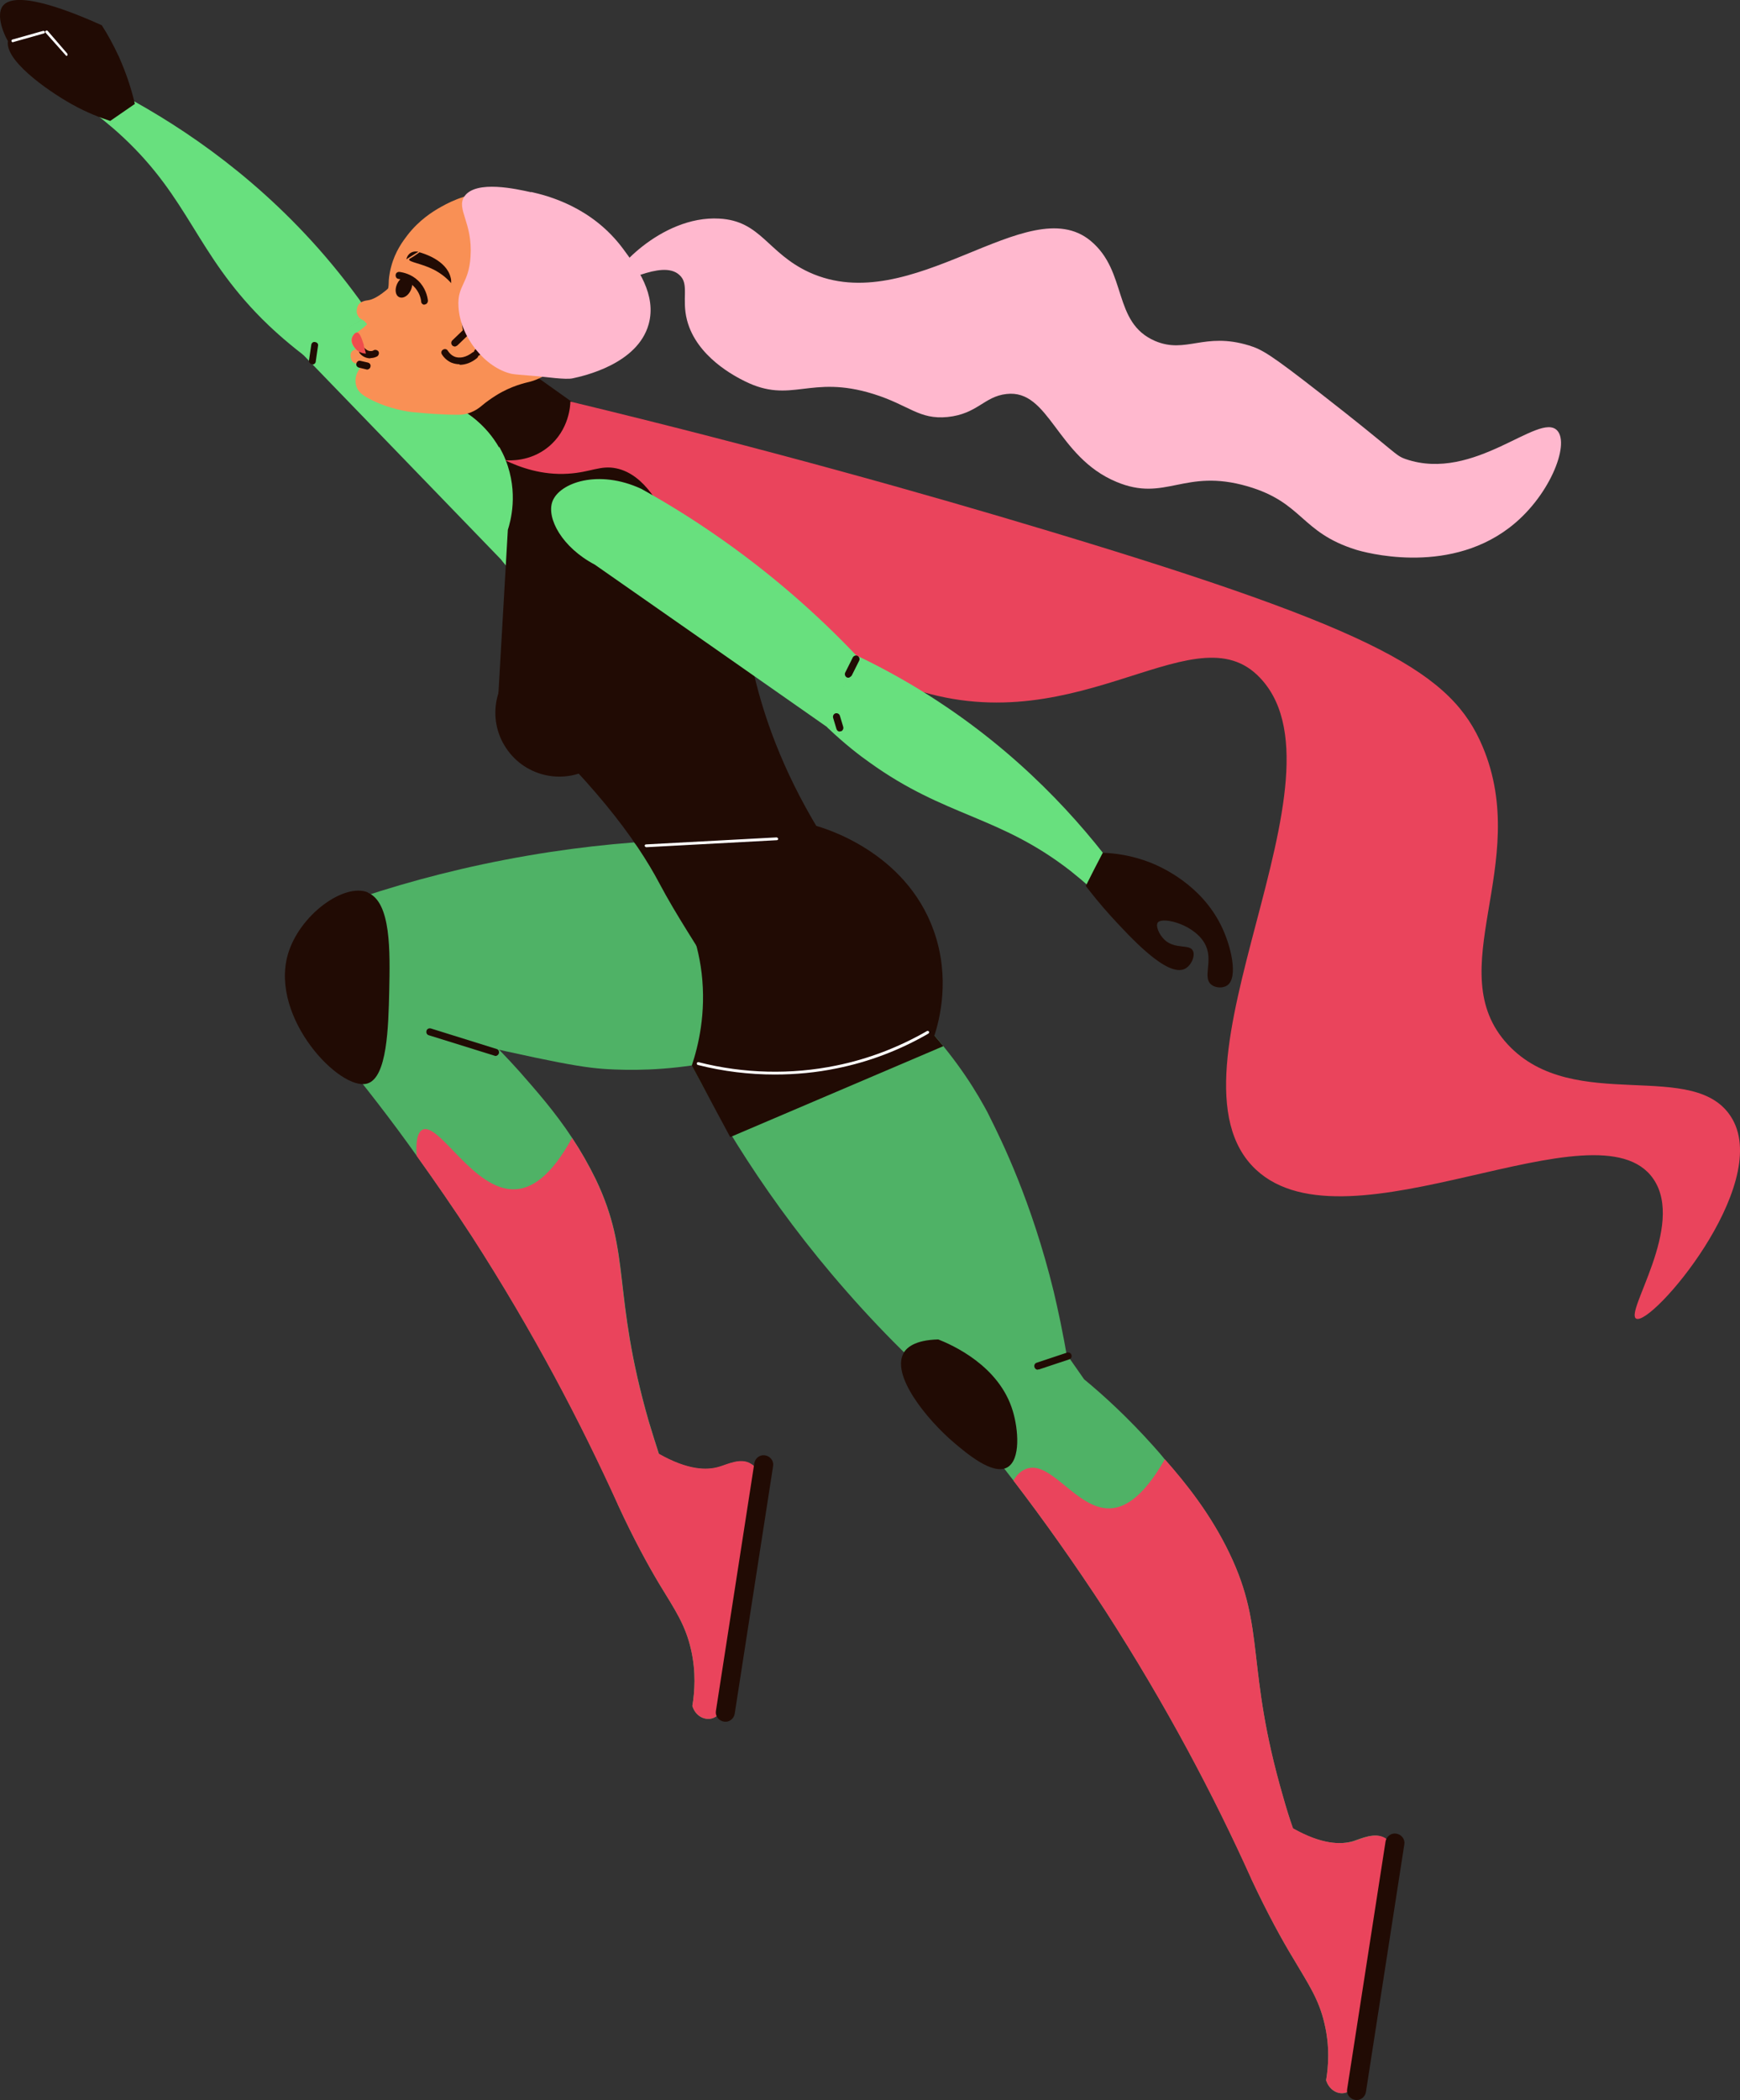 <?xml version="1.0" encoding="UTF-8"?><svg xmlns="http://www.w3.org/2000/svg" viewBox="0 0 62.05 74.84"><rect x="0" y="0" width="62.05" height="74.84" fill="#333333" stroke="none"/><defs><style>.e{fill:#ffb8ce;}.f{fill:#fff;}.g{fill:#ea445c;}.h{fill:#4fb266;}.i{fill:#210b04;}.j{fill:#f99055;}.k{fill:#68e07e;}.l{fill:#ef4d4d;}</style></defs><g id="a"/><g id="b"><g id="c"><g id="d"><g><path class="k" d="M10.79,12.61c.8-.46,1.6-.93,2.4-1.39,1.6,1.1,3.38,2.54,5.14,4.4,.72,.76,1.36,1.51,1.93,2.23,.95,1.39,.68,2.85,.06,3.21-.55,.31-1.67-.09-2.46-1.13-2.36-2.44-4.71-4.87-7.07-7.31Z"/><path class="k" d="M3.25,3.94c.24-.25,.49-.51,.73-.76,2.16,1.11,4.88,2.87,7.36,5.66,.71,.8,1.33,1.61,1.86,2.38l-2.38,1.43c-.69-.53-1.19-1-1.48-1.29-2.35-2.36-2.59-4.26-4.94-6.46-.49-.46-.93-.79-1.15-.96Z"/><path class="i" d="M4.81,3.71c-.11-.49-.29-1.06-.57-1.69-.2-.43-.41-.81-.61-1.12C2.65,.46,.58-.4,.1,.21c-.27,.36,.09,1.08,.12,1.14,.31,.61,1.01,1.05,1.54,.93,.16-.04,.33-.13,.32-.18-.01-.08-.39,.06-.65-.14-.4-.31-.28-.86-.54-.94-.19-.06-.5,.13-.59,.38-.23,.68,1.34,1.8,2.27,2.32,.54,.3,1.02,.48,1.36,.59,.29-.2,.58-.4,.87-.6Z"/></g><path class="h" d="M12.98,36.32c-.02-1.45-.04-2.91-.06-4.36,1.72-.57,3.69-1.09,5.9-1.47,4.18-.72,7.86-.68,10.74-.42-1.21,2.55-2.41,5.11-3.62,7.66-1.71,.39-3.09,.42-4.04,.38-1.06-.04-1.91-.19-6.96-1.35-.8-.18-1.47-.34-1.96-.45Z"/><path class="h" d="M32.69,32.15c1.46,2.38,.9,5.39-1.26,6.71-2.16,1.32-5.09,.46-6.56-1.92-1.46-2.38-.9-5.39,1.26-6.71,2.16-1.32,5.09-.46,6.56,1.92Z"/><path class="h" d="M38.08,48.54c-1.18,.58-2.36,1.16-3.54,1.75-1.38-1.17-2.86-2.57-4.34-4.26-2.8-3.18-4.69-6.34-5.97-8.94,2.81-.31,5.62-.61,8.42-.92,1.22,1.25,1.98,2.41,2.44,3.24,.08,.14,.15,.27,.22,.42,.39,.78,1.48,2.97,2.27,6.21,.14,.6,.33,1.45,.5,2.49Z"/><path class="h" d="M23.81,52.72c-.59,.31-1.19,.6-1.77,.9-1.32-2.91-3.01-6.15-5.21-9.56-.65-1-1.31-1.95-1.96-2.86-.93-1.31-1.87-2.51-2.78-3.62-1.21-1.95-1.22-4.03-.2-5.04,.21-.21,.63-.55,1.42-.68,.92,1.32,1.84,2.63,2.76,3.95,.68,.56,1.55,1.36,2.47,2.39,.55,.63,1.24,1.4,1.87,2.36,.3,.45,.58,.94,.84,1.47,1.29,2.7,.56,4,1.89,8.63,.13,.43,.25,.81,.36,1.15,.12,.36,.22,.66,.31,.9Z"/><path class="h" d="M27.12,52.68l-1.38,8.29s-.17,.26-.44,.28c-.27,.02-.52-.16-.61-.46,.08-.48,.14-1.2-.05-2.02-.2-.87-.56-1.39-1.12-2.31-.39-.65-.92-1.61-1.49-2.85,.33-.7,.65-1.4,.98-2.11,.17,.12,.33,.22,.48,.31,1.04,.59,1.72,.6,2.17,.46,.28-.08,.76-.33,1.12-.1,.21,.12,.3,.35,.34,.5Z"/><path class="h" d="M46.41,66.06c-.59,.3-1.19,.59-1.78,.9-1.31-2.91-3.01-6.15-5.21-9.56-1.09-1.67-2.19-3.22-3.27-4.63-.49-.64-.99-1.27-1.47-1.86-1.21-1.95-1.22-4.02-.2-5.04,.21-.21,.63-.54,1.42-.67,.92,1.32,1.84,2.63,2.76,3.95,.68,.56,1.56,1.36,2.48,2.39,.13,.15,.27,.3,.4,.47,.76,.86,1.64,1.96,2.31,3.36,1.3,2.71,.56,4.01,1.9,8.64,.12,.43,.24,.81,.36,1.15,.11,.36,.22,.66,.31,.9Z"/><path class="h" d="M49.72,66.02l-1.39,8.28s-.17,.27-.44,.29c-.26,.02-.51-.17-.6-.46,.08-.47,.14-1.2-.06-2.03-.2-.86-.56-1.38-1.11-2.31-.39-.64-.92-1.6-1.5-2.84,.33-.7,.65-1.4,.98-2.11,.18,.12,.34,.22,.49,.31,1.03,.58,1.71,.59,2.16,.46,.28-.09,.77-.33,1.13-.11,.2,.13,.29,.35,.34,.51Z"/><path class="i" d="M29.44,30.01c.77,.38,1.65,.92,2.53,1.69,.29,.25,.55,.51,.79,.76-1.2,1.99-2.4,3.99-3.59,5.98-.45-.21-1.1-.56-1.76-1.14-.86-.75-1.3-1.5-1.85-2.42-.68-1.14-1.43-2.24-2.05-3.41-.8-1.51-2.37-3.71-5.74-6.69l.34-5.9c.09-.28,.39-1.31-.08-2.49-.06-.16-.14-.31-.21-.44-.48-.84-1.16-1.25-1.39-1.38,.21-.25,.42-.5,.63-.76,.32-.39,.65-.78,.97-1.17,1.55,1.1,3.09,2.2,4.64,3.3,.67,.4,1.64,1.1,2.42,2.24,1.36,1.98,1.2,3.57,1.89,6.22,.36,1.4,1.05,3.36,2.48,5.6Z"/><path class="i" d="M21.84,24.13c.7,1.04,.42,2.46-.63,3.16-1.04,.7-2.46,.42-3.16-.63-.7-1.04-.42-2.46,.63-3.16,1.04-.7,2.46-.42,3.16,.63Z"/><path class="i" d="M17.9,15.53c-.02,.15-.06,.29-.1,.42-.48-.84-1.16-1.25-1.39-1.38,.21-.25,.42-.5,.63-.76,.03,0,.05,0,.08,0,.56,.08,.91,.85,.78,1.7Z"/><g><g><path class="j" d="M17.19,14.45c-.23,.2-.52,.33-.83,.33-.63,0-1.17-.05-1.61-.09-.13-.01-.88-.1-1.6-.49-.19-.1-.39-.23-.45-.46-.09-.33,.11-.58,.13-.6,0-.07,0-.11-.03-.13-.06-.07-.18-.04-.25-.15-.05-.1-.08-.25,0-.34,.05-.05,.12-.07,.15-.07-.02-.02-.19-.17-.16-.37,.02-.09,.06-.15,.12-.19,.08-.05,.17-.11,.27-.19,.62-.5,.92-1.23,.93-1.57,0-.04,0-.2,.04-.41,.01-.07,.03-.14,.05-.22,.14-.54,.42-.91,.58-1.12,.41-.53,.89-.84,1.22-1.02,.39-.22,1.07-.53,1.92-.52,1.54,.02,3.55,1.16,3.77,2.98,.23,1.84-1.48,3.5-2.53,3.78-.16,.04-.66,.14-1.22,.49-.19,.12-.36,.24-.5,.36Z"/><path class="j" d="M13.16,11.68c-.03-.06-.07-.14-.15-.22-.08-.08-.14-.07-.21-.15-.02-.03-.08-.11-.08-.22,0-.02,0-.14,.07-.24,.09-.12,.26-.14,.33-.15,.15-.02,.39-.12,.78-.47-.06,.27-.13,.54-.19,.81-.18,.21-.37,.43-.55,.64Z"/></g><path class="i" d="M15.14,10.86c-.06,0-.12-.05-.12-.11-.01-.12-.07-.36-.28-.56-.19-.18-.41-.23-.52-.25-.07,0-.12-.07-.11-.14,0-.07,.07-.12,.14-.11,.14,.02,.42,.08,.66,.31,.26,.25,.33,.55,.35,.71,0,.07-.04,.13-.11,.14h-.02Z"/><path class="i" d="M14.65,10.34c-.09,.2-.27,.31-.41,.25-.14-.06-.17-.27-.08-.47,.09-.2,.27-.31,.41-.25,.14,.06,.17,.27,.08,.47Z"/><path class="i" d="M13.21,12.77c-.22,0-.35-.14-.38-.18-.04-.05-.04-.13,.01-.18,.05-.04,.13-.04,.18,.01,.02,.02,.09,.09,.19,.09,.04,0,.08,0,.12-.03,.06-.03,.14,0,.17,.05,.03,.06,0,.14-.05,.17-.08,.04-.15,.06-.24,.06Z"/><path class="l" d="M12.97,12.31c.04,.12,.06,.22,.08,.29-.06,0-.22-.02-.34-.14-.01-.01-.23-.22-.15-.44,.03-.07,.09-.17,.17-.17,.1,0,.17,.21,.25,.46Z"/><g><path class="i" d="M14.92,8.97s-.16-.04-.29,.05c-.11,.08-.13,.19-.14,.22l.43-.27Z"/><path class="i" d="M14.96,8.99s-.12,.09-.2,.14c-.14,.09-.17,.09-.17,.12,0,.09,.44,.14,.86,.35,.3,.15,.51,.34,.64,.49,0-.08,0-.14-.02-.2-.15-.62-.97-.86-1.11-.9Z"/></g><path class="i" d="M13.09,13.17s-.29-.07-.29-.07c-.07-.02-.11-.08-.09-.15,.02-.07,.08-.11,.15-.09l.26,.06c.07,.02,.11,.08,.09,.15-.01,.06-.07,.1-.12,.1Z"/></g><g><path class="j" d="M17.29,12.15c-.24,.54-.76,.83-1.15,.65-.4-.18-.52-.76-.28-1.29,.24-.54,.76-.83,1.15-.65,.4,.18,.52,.76,.28,1.29Z"/><g><path class="i" d="M16.39,12.98c-.1,0-.2-.02-.3-.06-.13-.06-.25-.16-.33-.29-.04-.06-.02-.14,.04-.17,.06-.04,.14-.02,.17,.04,.06,.09,.13,.16,.22,.2,.19,.09,.44,.03,.66-.14,.05-.04,.13-.04,.18,.02,.04,.05,.04,.13-.02,.18-.19,.16-.41,.24-.62,.24Z"/><path class="i" d="M17.03,12.67s-.06-.01-.09-.03c-.05-.05-.05-.13,0-.18,.08-.08,.15-.18,.2-.28,.03-.06,.11-.09,.17-.05,.06,.03,.08,.11,.05,.17-.07,.13-.15,.24-.24,.34-.02,.03-.06,.04-.09,.04Z"/><path class="i" d="M17.33,12.17c-.11-.03-.14-.1-.12-.17,.16-.44,.04-.89-.26-1.03-.07-.03-.13-.04-.21-.04-.07,0-.13-.05-.13-.12,0-.07,.05-.13,.12-.13,.12,0,.22,.02,.32,.06,.43,.19,.6,.77,.39,1.34-.02,.05-.07,.08-.12,.08Z"/></g><path class="i" d="M16.22,12.35s-.07-.01-.09-.04c-.05-.05-.05-.13,0-.18l.76-.73s.13-.05,.18,0c.05,.05,.05,.13,0,.18l-.76,.73s-.06,.04-.09,.04Z"/><path class="i" d="M16.63,11.91c-.06,0-.12-.05-.12-.11l-.05-.36c0-.07,.04-.13,.11-.14,.07,0,.13,.04,.14,.11l.05,.36c0,.07-.04,.13-.11,.14h-.02Z"/></g><path class="g" d="M27.12,52.68l-1.38,8.29s-.17,.26-.44,.28c-.27,.02-.52-.16-.61-.46,.08-.48,.14-1.2-.05-2.02-.2-.87-.56-1.39-1.12-2.31-.39-.65-.92-1.61-1.49-2.85-1.32-2.91-3.01-6.15-5.21-9.56-.65-1-1.31-1.95-1.96-2.86-.03-.41,0-.82,.2-.93,.6-.3,1.83,2.2,3.32,2.12,.57-.03,1.26-.44,2.02-1.83,.3,.45,.58,.94,.84,1.47,1.29,2.7,.56,4,1.89,8.63,.13,.43,.25,.81,.36,1.15,1.04,.59,1.72,.6,2.17,.46,.28-.08,.76-.33,1.12-.1,.21,.12,.3,.35,.34,.5Z"/><path class="g" d="M49.72,66.02l-1.39,8.28s-.17,.27-.44,.29c-.26,.02-.51-.17-.6-.46,.08-.47,.14-1.2-.06-2.03-.2-.86-.56-1.38-1.11-2.31-.39-.64-.92-1.6-1.5-2.84-1.31-2.91-3.01-6.15-5.21-9.56-1.09-1.67-2.19-3.22-3.27-4.63,.07-.12,.21-.33,.46-.42,.88-.32,1.79,1.44,2.97,1.41,.46-.01,1.14-.29,1.97-1.75,.76,.86,1.64,1.96,2.31,3.36,1.3,2.71,.56,4.01,1.9,8.64,.12,.43,.24,.81,.36,1.15,1.03,.58,1.71,.59,2.16,.46,.28-.09,.77-.33,1.13-.11,.2,.13,.29,.35,.34,.51Z"/><path class="g" d="M18.01,16.4c.52,.25,1.31,.54,2.25,.48,.81-.05,1.15-.31,1.72-.19,1.05,.22,1.61,1.47,1.78,1.81,1.56,3.14,7.82,5.68,8.28,5.86,6.1,2.41,10.39-2.59,12.79-.31,3.67,3.49-3.74,14.18-.04,17.63,3.29,3.07,12.2-2.54,14.17,.33,1.15,1.67-1.04,4.77-.61,4.98,.55,.27,4.8-4.71,3.43-7.11-1.28-2.24-5.65-.12-8.01-2.66-2.44-2.63,.87-6.43-.9-10.62-1.09-2.58-3.6-4.11-15.48-7.68-4.38-1.32-10.16-2.95-17.05-4.61,0,.13-.04,1.01-.79,1.62-.65,.53-1.39,.48-1.54,.47Z"/><path class="i" d="M33.32,36.9c.11,.13,.21,.25,.32,.38l-7.6,3.24c-.46-.85-.91-1.7-1.37-2.55,.23-.69,.52-1.86,.35-3.3-.31-2.56-1.89-4.16-2.41-4.65,2.15-.2,4.31-.4,6.46-.6,.29,.08,3.22,.91,4.23,3.75,.6,1.69,.2,3.18,.02,3.74Z"/><path class="i" d="M25.82,61.35c-.19-.03-.32-.2-.29-.38l1.37-8.83c.03-.18,.2-.31,.38-.28,.19,.03,.32,.2,.29,.38l-1.37,8.83c-.03,.18-.2,.31-.38,.28Z"/><path class="i" d="M48.33,74.83c-.19-.03-.32-.2-.29-.38l1.37-8.83c.03-.18,.2-.31,.38-.28,.19,.03,.32,.2,.29,.38l-1.37,8.83c-.03,.18-.2,.31-.38,.28Z"/><path class="f" d="M27.64,38.29c-.92,0-1.85-.11-2.75-.34-.03,0-.04-.03-.04-.06,0-.03,.03-.04,.06-.04,1.61,.41,3.31,.45,4.91,.12,1.14-.23,2.23-.65,3.24-1.23,.02-.01,.05,0,.07,.02,.01,.02,0,.05-.02,.07-1.02,.59-2.12,1.01-3.27,1.24-.72,.15-1.47,.22-2.21,.22Z"/><path class="f" d="M23.04,30.19s-.05-.02-.05-.05c0-.03,.02-.05,.05-.05l4.66-.25s.05,.02,.05,.05c0,.03-.02,.05-.05,.05l-4.66,.25h0Z"/><path class="i" d="M17.67,37.63s-2.38-.74-2.38-.74c-.07-.02-.1-.09-.08-.16,.02-.07,.09-.1,.16-.08l2.34,.73c.07,.02,.1,.09,.08,.16-.02,.05-.07,.09-.12,.09Z"/><path class="i" d="M37.01,48.81c-.05,0-.1-.03-.12-.09-.02-.07,.01-.14,.08-.16l1.08-.36c.06-.02,.14,.01,.16,.08,.02,.07-.01,.14-.08,.16l-1.08,.36s-.03,0-.04,0Z"/><path class="i" d="M13.12,31.81c.83,.35,.79,2.09,.76,3.51-.03,1.27-.07,3.08-.78,3.29-.96,.29-3.47-2.32-2.84-4.58,.4-1.42,2.01-2.58,2.86-2.23Z"/><path class="i" d="M32.24,48.19c-.5,.8,.83,2.41,1.77,3.21,.46,.39,1.39,1.18,1.91,.89,.49-.28,.39-1.37,.2-2-.48-1.63-2.18-2.37-2.66-2.56-.86,.02-1.13,.31-1.23,.47Z"/><path class="k" d="M29.54,25.94c.33-.86,.66-1.73,.99-2.59-1.34-1.41-3.04-2.94-5.15-4.38-.86-.59-1.7-1.1-2.51-1.55-1.53-.71-2.92-.22-3.17,.45-.22,.6,.35,1.64,1.51,2.25,2.78,1.94,5.56,3.88,8.33,5.82Z"/><path class="k" d="M39.29,32.02l.64-.84c-1.43-1.96-3.6-4.36-6.76-6.37-.91-.58-1.8-1.06-2.64-1.46-.34,.86-.69,1.71-1.03,2.57,.63,.6,1.18,1.02,1.51,1.25,2.71,1.95,4.61,1.88,7.16,3.86,.53,.42,.93,.79,1.13,.99Z"/><path class="i" d="M39.33,30.39c.39,.01,1.01,.08,1.7,.35,.45,.18,1.79,.8,2.5,2.21,.38,.75,.63,1.88,.24,2.16-.15,.11-.42,.1-.57-.02-.32-.25,.05-.81-.19-1.37-.32-.75-1.53-1.07-1.72-.85-.09,.12,.04,.43,.24,.62,.37,.35,.89,.14,1.01,.39,.09,.17-.05,.52-.28,.64-.63,.33-1.96-1.13-2.65-1.88-.39-.43-.69-.81-.89-1.07,.2-.4,.4-.79,.61-1.19Z"/><path class="i" d="M30.26,24.15s-.04,0-.06-.01c-.06-.03-.09-.11-.06-.17l.27-.54c.03-.06,.11-.09,.17-.06,.06,.03,.09,.11,.06,.17l-.27,.54s-.07,.07-.11,.07Z"/><path class="i" d="M29.95,26.07c-.05,0-.1-.03-.12-.09l-.12-.4c-.02-.07,.02-.14,.08-.16,.07-.02,.14,.02,.16,.08l.12,.4c.02,.07-.02,.14-.08,.16-.01,0-.02,0-.04,0Z"/><path class="i" d="M11.14,12.98c-.09-.01-.13-.08-.12-.14l.08-.55c.01-.07,.07-.12,.14-.1,.07,.01,.12,.07,.1,.14l-.08,.55c0,.06-.06,.11-.12,.11Z"/><path class="f" d="M.46,1.51s-.04-.01-.05-.04c0-.03,0-.05,.03-.06l1.1-.31s.05,0,.06,.03c0,.03,0,.05-.03,.06L.47,1.5h-.01Z"/><path class="f" d="M2.37,2s-.74-.83-.74-.83c-.02-.02-.02-.05,0-.07,.02-.02,.05-.02,.07,0l.7,.81s.02,.05,0,.07c0,0-.02,.01-.03,.01Z"/><path class="e" d="M18.94,6.85c-.5-.11-1.97-.45-2.38,.15-.3,.45,.3,.93,.22,2.14-.06,.98-.48,1.02-.43,1.79,.06,1.09,.96,2.18,1.89,2.39,.09,.02,.34,.04,.84,.08,.39,.03,1.1,.14,1.35,.08,.37-.08,2.3-.5,2.7-1.92,.3-1.06-.42-2.03-.9-2.68-1.12-1.52-2.72-1.91-3.29-2.04Z"/><path class="e" d="M21.89,10.02c-.15-.25,1.66-2.35,3.76-2.23,1.49,.08,1.71,1.22,3.2,1.91,3.68,1.69,7.8-2.97,10.04-1.12,1.33,1.1,.77,2.91,2.3,3.57,1.11,.47,1.75-.33,3.35,.16,.46,.14,.77,.32,2.54,1.7,2.79,2.17,2.65,2.21,3.05,2.35,2.45,.84,4.76-1.7,5.4-1.02,.47,.5-.3,2.42-1.74,3.49-2.24,1.68-5.17,.84-5.43,.76-1.99-.62-1.88-1.68-3.87-2.26-2.27-.66-2.92,.58-4.68-.16-2.14-.89-2.38-3.31-3.92-3.13-.8,.09-1.03,.71-2.1,.82-1.02,.1-1.36-.42-2.64-.82-2.28-.71-2.92,.38-4.6-.46-.32-.16-1.71-.86-2.05-2.17-.2-.77,.09-1.29-.27-1.61-.63-.59-2.22,.46-2.34,.25Z"/></g></g></g></svg>